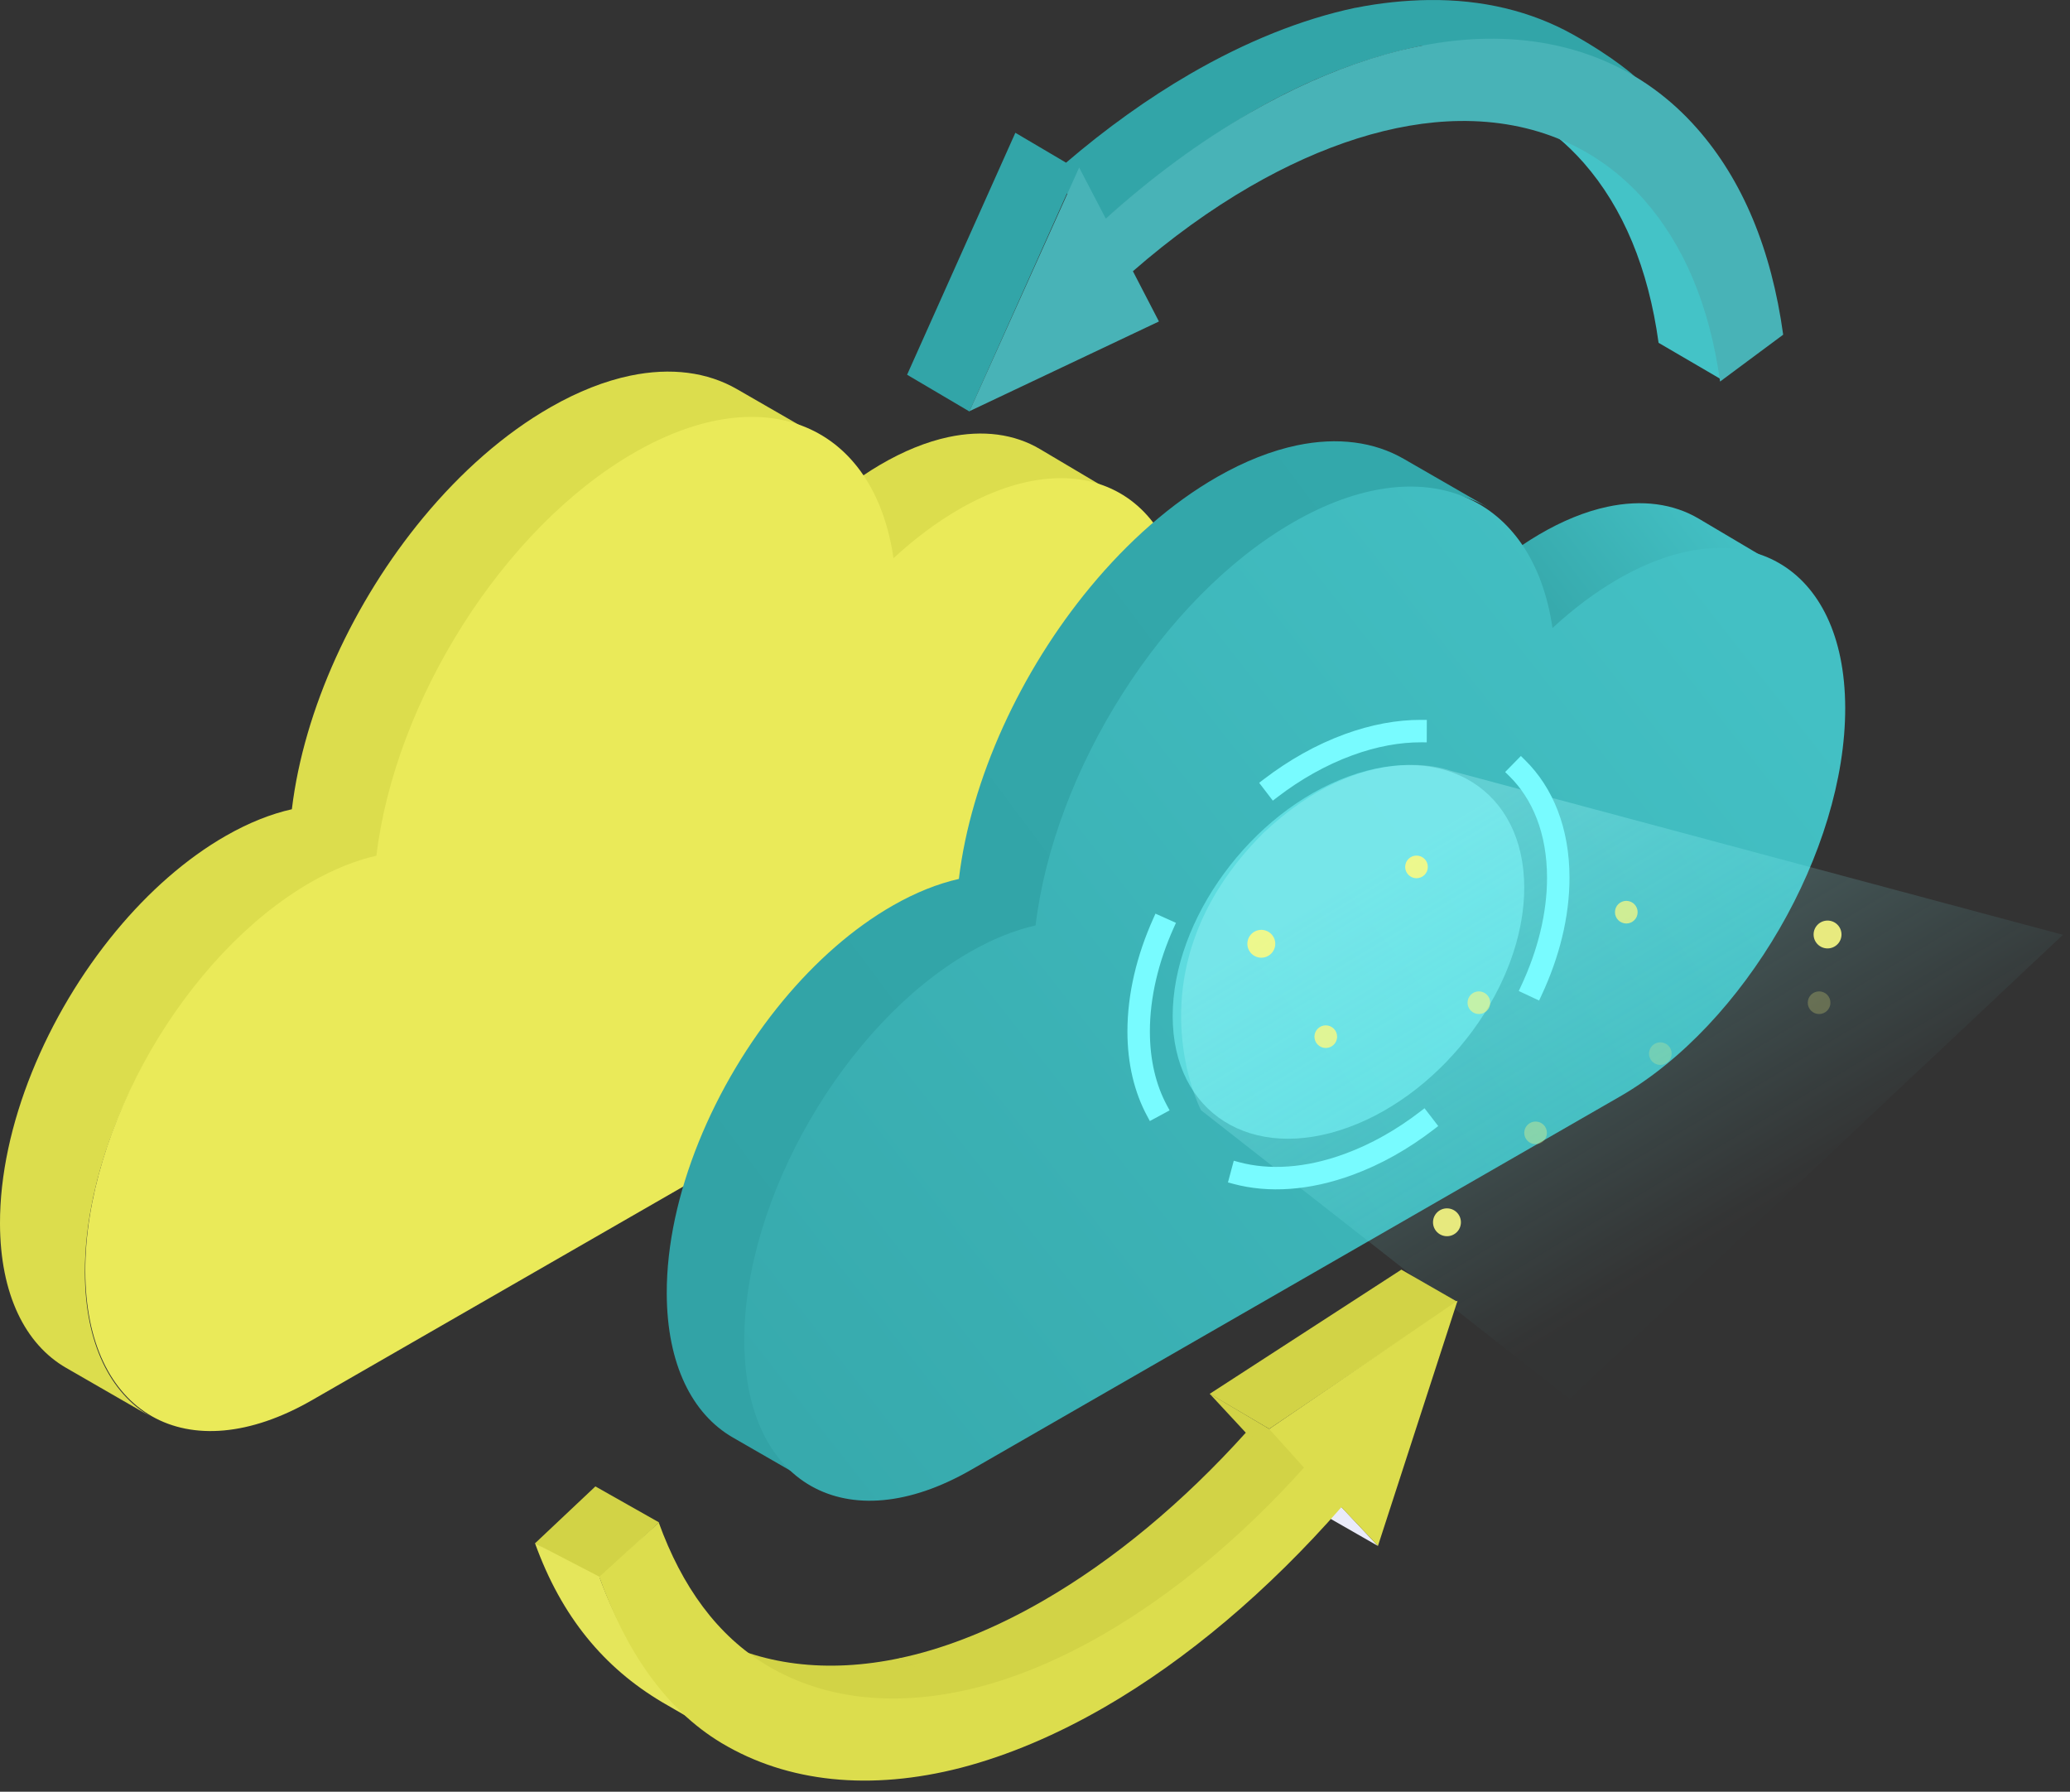 <svg width="223" height="193" viewBox="0 0 223 193" fill="none" xmlns="http://www.w3.org/2000/svg">
<rect x="0" y="0" width="223" height="193" fill="#333333" stroke="none"/>
<path fill-rule="evenodd" clip-rule="evenodd" d="M112.026 48.369C109.299 46.754 105.923 46.277 102.148 47.086C99.82 47.588 97.343 48.579 94.772 50.091C92.304 51.547 89.939 53.373 87.698 55.49L96.78 60.876C99.021 58.759 101.385 56.933 103.854 55.477C106.424 53.962 108.902 52.974 111.229 52.472C115.005 51.663 118.38 52.137 121.107 53.755L112.026 48.369Z" fill="#DCDD4D"/>
<path fill-rule="evenodd" clip-rule="evenodd" d="M79.39 41.916C76.215 40.087 72.284 39.55 67.891 40.467C65.18 41.035 62.292 42.155 59.299 43.87C54.309 46.723 49.633 50.871 45.575 55.774C38.106 64.801 32.742 76.383 31.442 87.17C29.201 87.67 26.799 88.621 24.335 90.03C20.036 92.49 16.003 96.062 12.505 100.286C5.014 109.325 -0.031 121.346 0 131.811C0.022 139.442 2.736 144.814 7.119 147.339L16.263 152.607C11.88 150.082 9.165 144.71 9.144 137.079C9.113 126.614 14.158 114.593 21.648 105.551C25.149 101.33 29.179 97.758 33.478 95.298C35.942 93.889 38.347 92.938 40.585 92.435C41.885 81.651 47.249 70.066 54.718 61.042C58.776 56.139 63.456 51.991 68.442 49.135C71.436 47.423 74.323 46.3 77.038 45.735C81.43 44.818 85.358 45.355 88.534 47.183L79.39 41.916Z" fill="#DCDD4D"/>
<path fill-rule="evenodd" clip-rule="evenodd" d="M68.335 48.757C82.442 40.641 94.168 45.788 96.255 60.128C98.505 58.051 100.88 56.261 103.359 54.833C116.804 47.099 127.746 53.31 127.789 68.708C127.835 84.103 116.965 102.867 103.516 110.604L33.618 150.818C20.151 158.565 9.231 152.341 9.188 136.943C9.144 121.545 19.993 102.796 33.461 95.046C35.918 93.634 38.317 92.681 40.549 92.176C42.55 75.486 54.208 56.885 68.335 48.757Z" fill="#EAEA59"/>
<path fill-rule="evenodd" clip-rule="evenodd" d="M183.019 55.877C180.292 54.258 176.916 53.781 173.14 54.593C170.813 55.092 168.334 56.084 165.764 57.599C163.295 59.051 160.931 60.88 158.692 62.995L167.775 68.381C170.013 66.264 172.378 64.438 174.846 62.982C177.417 61.47 179.895 60.479 182.226 59.98C185.998 59.167 189.374 59.644 192.101 61.26L183.019 55.877Z" fill="url(#paint0_linear)"/>
<path fill-rule="evenodd" clip-rule="evenodd" d="M151.218 49.423C148.042 47.594 144.113 47.054 139.721 47.972C137.012 48.539 134.127 49.659 131.136 51.368C126.165 54.212 121.496 58.35 117.447 63.246C109.971 72.275 104.597 83.88 103.297 94.676C101.037 95.188 98.653 96.127 96.168 97.55C91.877 100.005 87.846 103.576 84.345 107.797C76.853 116.835 71.798 128.86 71.829 139.328C71.851 146.954 74.569 152.32 78.952 154.845L88.097 160.112C83.714 157.587 80.996 152.222 80.974 144.592C80.943 134.128 85.998 122.102 93.493 113.064C96.991 108.843 101.022 105.272 105.312 102.818C107.798 101.394 110.182 100.456 112.442 99.943C113.742 89.148 119.116 77.542 126.592 68.511C130.641 63.617 135.309 59.479 140.281 56.635C143.271 54.923 146.157 53.807 148.865 53.239C153.258 52.322 157.19 52.862 160.363 54.69L151.218 49.423Z" fill="url(#paint1_linear)"/>
<path fill-rule="evenodd" clip-rule="evenodd" d="M139.328 56.256C153.434 48.141 165.159 53.312 167.25 67.647C169.497 65.57 171.871 63.78 174.35 62.353C187.796 54.619 198.737 60.833 198.783 76.226C198.826 91.623 187.956 110.382 174.508 118.118L104.615 158.327C91.166 166.064 80.225 159.85 80.182 144.454C80.138 129.06 91.009 110.299 104.454 102.565C106.933 101.138 109.31 100.196 111.564 99.683C113.565 82.991 125.222 64.371 139.328 56.256Z" fill="url(#paint2_linear)"/>
<path opacity="0.6" fill-rule="evenodd" clip-rule="evenodd" d="M145.269 121.431C155.727 117.612 164.206 106.056 164.206 95.62C164.206 85.184 155.727 79.821 145.269 83.64C134.81 87.459 126.332 99.015 126.332 109.451C126.332 119.887 134.81 125.25 145.269 121.431Z" fill="#74F5F9"/>
<path opacity="0.3" fill-rule="evenodd" clip-rule="evenodd" d="M129.387 119.591L169.093 150.677L222.238 100.695L156.265 83.018C156.265 83.018 147.102 79.361 136.106 89.723C121.446 104.352 129.387 119.591 129.387 119.591Z" fill="url(#paint3_linear)"/>
<path opacity="0.826" fill-rule="evenodd" clip-rule="evenodd" d="M142.825 112.886C143.5 112.886 144.047 112.34 144.047 111.667C144.047 110.993 143.5 110.448 142.825 110.448C142.151 110.448 141.604 110.993 141.604 111.667C141.604 112.34 142.151 112.886 142.825 112.886Z" fill="#F8F984"/>
<path opacity="0.239" fill-rule="evenodd" clip-rule="evenodd" d="M178.866 114.714C179.541 114.714 180.088 114.168 180.088 113.495C180.088 112.822 179.541 112.276 178.866 112.276C178.192 112.276 177.645 112.822 177.645 113.495C177.645 114.168 178.192 114.714 178.866 114.714Z" fill="#F8F984"/>
<path opacity="0.754" fill-rule="evenodd" clip-rule="evenodd" d="M175.201 99.476C175.876 99.476 176.423 98.93 176.423 98.257C176.423 97.583 175.876 97.038 175.201 97.038C174.526 97.038 173.979 97.583 173.979 98.257C173.979 98.93 174.526 99.476 175.201 99.476Z" fill="#F8F984"/>
<path opacity="0.239" fill-rule="evenodd" clip-rule="evenodd" d="M195.971 109.228C196.645 109.228 197.192 108.683 197.192 108.009C197.192 107.336 196.645 106.79 195.971 106.79C195.296 106.79 194.749 107.336 194.749 108.009C194.749 108.683 195.296 109.228 195.971 109.228Z" fill="#F8F984"/>
<path opacity="0.359" fill-rule="evenodd" clip-rule="evenodd" d="M165.428 123.248C166.103 123.248 166.65 122.702 166.65 122.029C166.65 121.355 166.103 120.81 165.428 120.81C164.753 120.81 164.206 121.355 164.206 122.029C164.206 122.702 164.753 123.248 165.428 123.248Z" fill="#F8F984"/>
<path opacity="0.91" fill-rule="evenodd" clip-rule="evenodd" d="M152.6 94.6C153.274 94.6 153.821 94.054 153.821 93.38C153.821 92.707 153.274 92.161 152.6 92.161C151.925 92.161 151.378 92.707 151.378 93.38C151.378 94.054 151.925 94.6 152.6 94.6Z" fill="#F8F984"/>
<path opacity="0.91" fill-rule="evenodd" clip-rule="evenodd" d="M135.881 103.161C136.711 103.161 137.384 102.49 137.384 101.661C137.384 100.833 136.711 100.161 135.881 100.161C135.051 100.161 134.378 100.833 134.378 101.661C134.378 102.49 135.051 103.161 135.881 103.161Z" fill="#F8F984"/>
<path opacity="0.91" fill-rule="evenodd" clip-rule="evenodd" d="M155.881 133.161C156.711 133.161 157.384 132.49 157.384 131.661C157.384 130.833 156.711 130.161 155.881 130.161C155.051 130.161 154.378 130.833 154.378 131.661C154.378 132.49 155.051 133.161 155.881 133.161Z" fill="#F8F984"/>
<path opacity="0.91" fill-rule="evenodd" clip-rule="evenodd" d="M196.881 102.161C197.711 102.161 198.384 101.49 198.384 100.661C198.384 99.833 197.711 99.161 196.881 99.161C196.051 99.161 195.378 99.833 195.378 100.661C195.378 101.49 196.051 102.161 196.881 102.161Z" fill="#F8F984"/>
<path opacity="0.628" fill-rule="evenodd" clip-rule="evenodd" d="M159.319 109.228C159.994 109.228 160.541 108.683 160.541 108.009C160.541 107.336 159.994 106.79 159.319 106.79C158.645 106.79 158.098 107.336 158.098 108.009C158.098 108.683 158.645 109.228 159.319 109.228Z" fill="#F8F984"/>
<path opacity="0.998" d="M153.105 78.147L153.709 78.149L153.711 77.544L153.107 77.542L153.105 78.147ZM145.061 79.656L145.269 80.224L145.061 79.656ZM153.1 79.356L153.098 79.961L153.703 79.963L153.705 79.359L153.1 79.356ZM145.477 80.792L145.269 80.224L145.477 80.792ZM137.233 85.395L136.753 85.763L137.121 86.243L137.601 85.875L137.233 85.395ZM136.496 84.435L136.128 83.955L135.649 84.323L136.017 84.803L136.496 84.435ZM124.783 99.214L125.03 98.662L124.478 98.415L124.231 98.967L124.783 99.214ZM125.887 99.709L126.439 99.956L126.686 99.404L126.134 99.157L125.887 99.709ZM125.183 119.361L125.47 119.893L126.002 119.606L125.715 119.074L125.183 119.361ZM124.118 119.935L123.586 120.222L123.873 120.755L124.405 120.467L124.118 119.935ZM145.477 126L145.269 125.432L145.477 126ZM154.092 121.183L154.461 121.663L154.94 121.294L154.571 120.814L154.092 121.183ZM133.027 126.941L132.443 126.784L132.286 127.368L132.871 127.525L133.027 126.941ZM133.34 125.772L133.497 125.188L132.913 125.031L132.756 125.616L133.34 125.772ZM145.061 124.864L145.269 125.432L145.061 124.864ZM153.354 120.225L153.833 119.856L153.464 119.377L152.985 119.745L153.354 120.225ZM163.851 82.289L164.275 81.857L163.843 81.433L163.419 81.865L163.851 82.289ZM165.514 106.97L165.258 107.517L165.805 107.774L166.062 107.226L165.514 106.97ZM164.418 106.457L163.87 106.201L163.614 106.749L164.162 107.005L164.418 106.457ZM163.004 83.152L162.572 82.729L162.149 83.16L162.581 83.584L163.004 83.152ZM153.107 77.542C150.507 77.533 147.726 78.037 144.853 79.088L145.269 80.224C148.023 79.216 150.662 78.743 153.102 78.752L153.107 77.542ZM153.705 79.359L153.709 78.149L152.5 78.145L152.496 79.354L153.705 79.359ZM145.685 81.36C148.32 80.396 150.817 79.953 153.098 79.961L153.102 78.752C150.662 78.743 148.023 79.216 145.269 80.224L145.685 81.36ZM137.601 85.875C140.113 83.948 142.842 82.401 145.685 81.36L145.269 80.224C142.299 81.311 139.463 82.922 136.865 84.915L137.601 85.875ZM136.017 84.803L136.753 85.763L137.712 85.027L136.976 84.067L136.017 84.803ZM144.853 79.088C141.756 80.222 138.813 81.897 136.128 83.955L136.865 84.915C139.463 82.922 142.299 81.311 145.269 80.224L144.853 79.088ZM124.231 98.967C122.471 102.894 121.457 107.046 121.457 111.101H122.667C122.667 107.245 123.632 103.261 125.335 99.461L124.231 98.967ZM126.134 99.157L125.03 98.662L124.536 99.766L125.639 100.261L126.134 99.157ZM123.877 111.101C123.877 107.444 124.793 103.628 126.439 99.956L125.335 99.461C123.632 103.261 122.667 107.245 122.667 111.101H123.877ZM125.715 119.074C124.548 116.91 123.877 114.232 123.877 111.101H122.667C122.667 114.406 123.376 117.285 124.65 119.648L125.715 119.074ZM124.405 120.467L125.47 119.893L124.896 118.829L123.831 119.403L124.405 120.467ZM121.457 111.101C121.457 114.579 122.204 117.66 123.586 120.222L124.65 119.648C123.376 117.285 122.667 114.406 122.667 111.101H121.457ZM145.685 126.568C148.802 125.427 151.763 123.739 154.461 121.663L153.723 120.704C151.111 122.714 148.258 124.338 145.269 125.432L145.685 126.568ZM132.871 127.525C136.648 128.537 141.05 128.264 145.685 126.568L145.269 125.432C140.824 127.059 136.679 127.293 133.184 126.356L132.871 127.525ZM132.756 125.616L132.443 126.784L133.611 127.097L133.924 125.929L132.756 125.616ZM144.853 124.296C140.598 125.854 136.71 126.049 133.497 125.188L133.184 126.356C136.679 127.293 140.824 127.059 145.269 125.432L144.853 124.296ZM152.985 119.745C150.46 121.689 147.714 123.249 144.853 124.296L145.269 125.432C148.258 124.338 151.111 122.714 153.723 120.704L152.985 119.745ZM154.571 120.814L153.833 119.856L152.875 120.594L153.612 121.552L154.571 120.814ZM169.081 94.556C169.081 89.244 167.336 84.86 164.275 81.857L163.428 82.721C166.219 85.459 167.871 89.512 167.871 94.556H169.081ZM166.062 107.226C167.972 103.141 169.081 98.795 169.081 94.556H167.871C167.871 98.588 166.816 102.759 164.966 106.713L166.062 107.226ZM164.162 107.005L165.258 107.517L165.77 106.422L164.674 105.909L164.162 107.005ZM166.661 94.556C166.661 98.38 165.659 102.377 163.87 106.201L164.966 106.713C166.816 102.759 167.871 98.588 167.871 94.556H166.661ZM162.581 83.584C165.103 86.058 166.661 89.781 166.661 94.556H167.871C167.871 89.512 166.219 85.459 163.428 82.721L162.581 83.584ZM163.419 81.865L162.572 82.729L163.436 83.576L164.283 82.712L163.419 81.865Z" fill="#78FBFF"/>
<path fill-rule="evenodd" clip-rule="evenodd" d="M185.419 40.862L178.677 36.926C177.576 28.901 174.866 22.396 170.613 17.54C168.818 15.5 166.783 13.818 164.538 12.509L171.279 16.445C173.524 17.757 175.559 19.439 177.351 21.479C181.607 26.332 184.314 32.837 185.419 40.862Z" fill="#44C3C7"/>
<path fill-rule="evenodd" clip-rule="evenodd" d="M152.855 4.988L152.854 4.987C155.503 4.454 171.622 5.723 176.135 8.245C176.135 8.245 173.963 6.234 169.449 3.714C164.935 1.195 159.677 -0.071 153.896 0.003C151.4 0.035 148.676 0.31 146.039 0.84L146.029 0.834C140.249 2.054 134.205 4.484 128.164 7.992C123.683 10.596 119.207 13.79 114.847 17.523L109.384 14.302L97.721 40.365L104.433 44.323L114.941 20.84L119.086 23.637C124.102 19.108 129.783 14.999 134.984 11.977C141.022 8.469 147.079 6.207 152.855 4.988Z" fill="#32A5A8"/>
<path fill-rule="evenodd" clip-rule="evenodd" d="M119.122 23.54C124.142 19.026 129.341 15.217 134.547 12.206C143.368 7.104 152.208 4.287 160.203 4.173C169.327 4.052 177.159 7.388 182.833 13.847C187.718 19.387 190.835 26.852 192.101 36.051L185.303 41.099C184.185 33.002 181.444 26.438 177.135 21.541C172.126 15.859 165.242 12.925 157.216 13.033C150.181 13.128 142.432 15.609 134.685 20.09C130.432 22.55 126.178 25.614 122.048 29.215L124.851 34.628L104.439 44.293L116.257 18.044L119.122 23.54Z" fill="#48B3B7"/>
<path fill-rule="evenodd" clip-rule="evenodd" d="M141.797 162.72L137.812 158.445L144.528 162.357L148.456 166.533L141.797 162.72Z" fill="#EAEBF9"/>
<path fill-rule="evenodd" clip-rule="evenodd" d="M130.32 150.141L150.965 136.763L156.998 140.226L136.733 153.913L130.32 150.141Z" fill="#D2D346"/>
<path fill-rule="evenodd" clip-rule="evenodd" d="M141.153 158.445L134.225 154.342L130.295 150.105L137.223 154.208L141.153 158.445Z" fill="#D2D346"/>
<path fill-rule="evenodd" clip-rule="evenodd" d="M76.006 175.957C81.808 179.387 89.147 180.27 96.96 178.605L103.818 182.465C96.005 184.133 88.63 183.418 82.824 179.988L76.006 175.957Z" fill="#D2D346"/>
<path fill-rule="evenodd" clip-rule="evenodd" d="M103.782 182.628L96.887 178.62C97.484 178.492 98.085 178.352 98.689 178.199C103.175 177.041 107.799 175.073 112.409 172.41C119.937 168.062 127.434 161.858 134.255 154.275L141.154 158.286C134.332 165.87 126.833 172.074 119.308 176.418C114.694 179.084 110.071 181.049 105.588 182.208C104.984 182.363 104.38 182.504 103.782 182.628Z" fill="#D2D346"/>
<path fill-rule="evenodd" clip-rule="evenodd" d="M57.631 166.248L64.141 160.112L70.994 163.986L64.484 170.119L57.631 166.248Z" fill="#D2D346"/>
<path fill-rule="evenodd" clip-rule="evenodd" d="M71.578 183.495C71.488 183.445 71.4 183.392 71.309 183.339C65.093 179.645 60.493 174.169 57.64 166.239L64.564 169.834C67.417 177.764 72.026 183.654 78.239 187.348C78.33 187.401 78.421 187.454 78.511 187.507L71.578 183.495Z" fill="#E5E65B"/>
<path fill-rule="evenodd" clip-rule="evenodd" d="M157.022 140.098L148.448 166.517L144.505 162.351C136.601 171.38 127.827 178.78 119.028 183.87C113.825 186.879 108.601 189.096 103.539 190.414C93.785 192.927 84.863 192.016 77.746 187.763C71.642 184.11 67.364 177.697 64.561 169.856L70.968 164.003C73.457 170.885 77.26 176.187 82.644 179.405C88.917 183.15 96.766 183.944 105.368 181.742C109.793 180.597 114.357 178.654 118.911 176.018C126.339 171.722 133.743 165.587 140.476 158.089L136.728 153.926L157.022 140.098Z" fill="#DCDD4D"/>
<defs>
<linearGradient id="paint0_linear" x1="185.078" y1="54.925" x2="168.8" y2="67.456" gradientUnits="userSpaceOnUse">
<stop stop-color="#43C0C4"/>
<stop offset="1" stop-color="#37AAAD"/>
</linearGradient>
<linearGradient id="paint1_linear" x1="121.833" y1="8.958" x2="30.726" y2="77.119" gradientUnits="userSpaceOnUse">
<stop stop-color="#33A8AB"/>
<stop offset="1" stop-color="#32A3A6"/>
</linearGradient>
<linearGradient id="paint2_linear" x1="152.7" y1="20.677" x2="45.812" y2="104.377" gradientUnits="userSpaceOnUse">
<stop stop-color="#43C0C4"/>
<stop offset="1" stop-color="#37AAAD"/>
</linearGradient>
<linearGradient id="paint3_linear" x1="125.756" y1="107.179" x2="153.144" y2="152.496" gradientUnits="userSpaceOnUse">
<stop stop-color="#ACFDFF"/>
<stop offset="1" stop-color="#74FBFF" stop-opacity="0.01"/>
</linearGradient>
</defs>
</svg>
